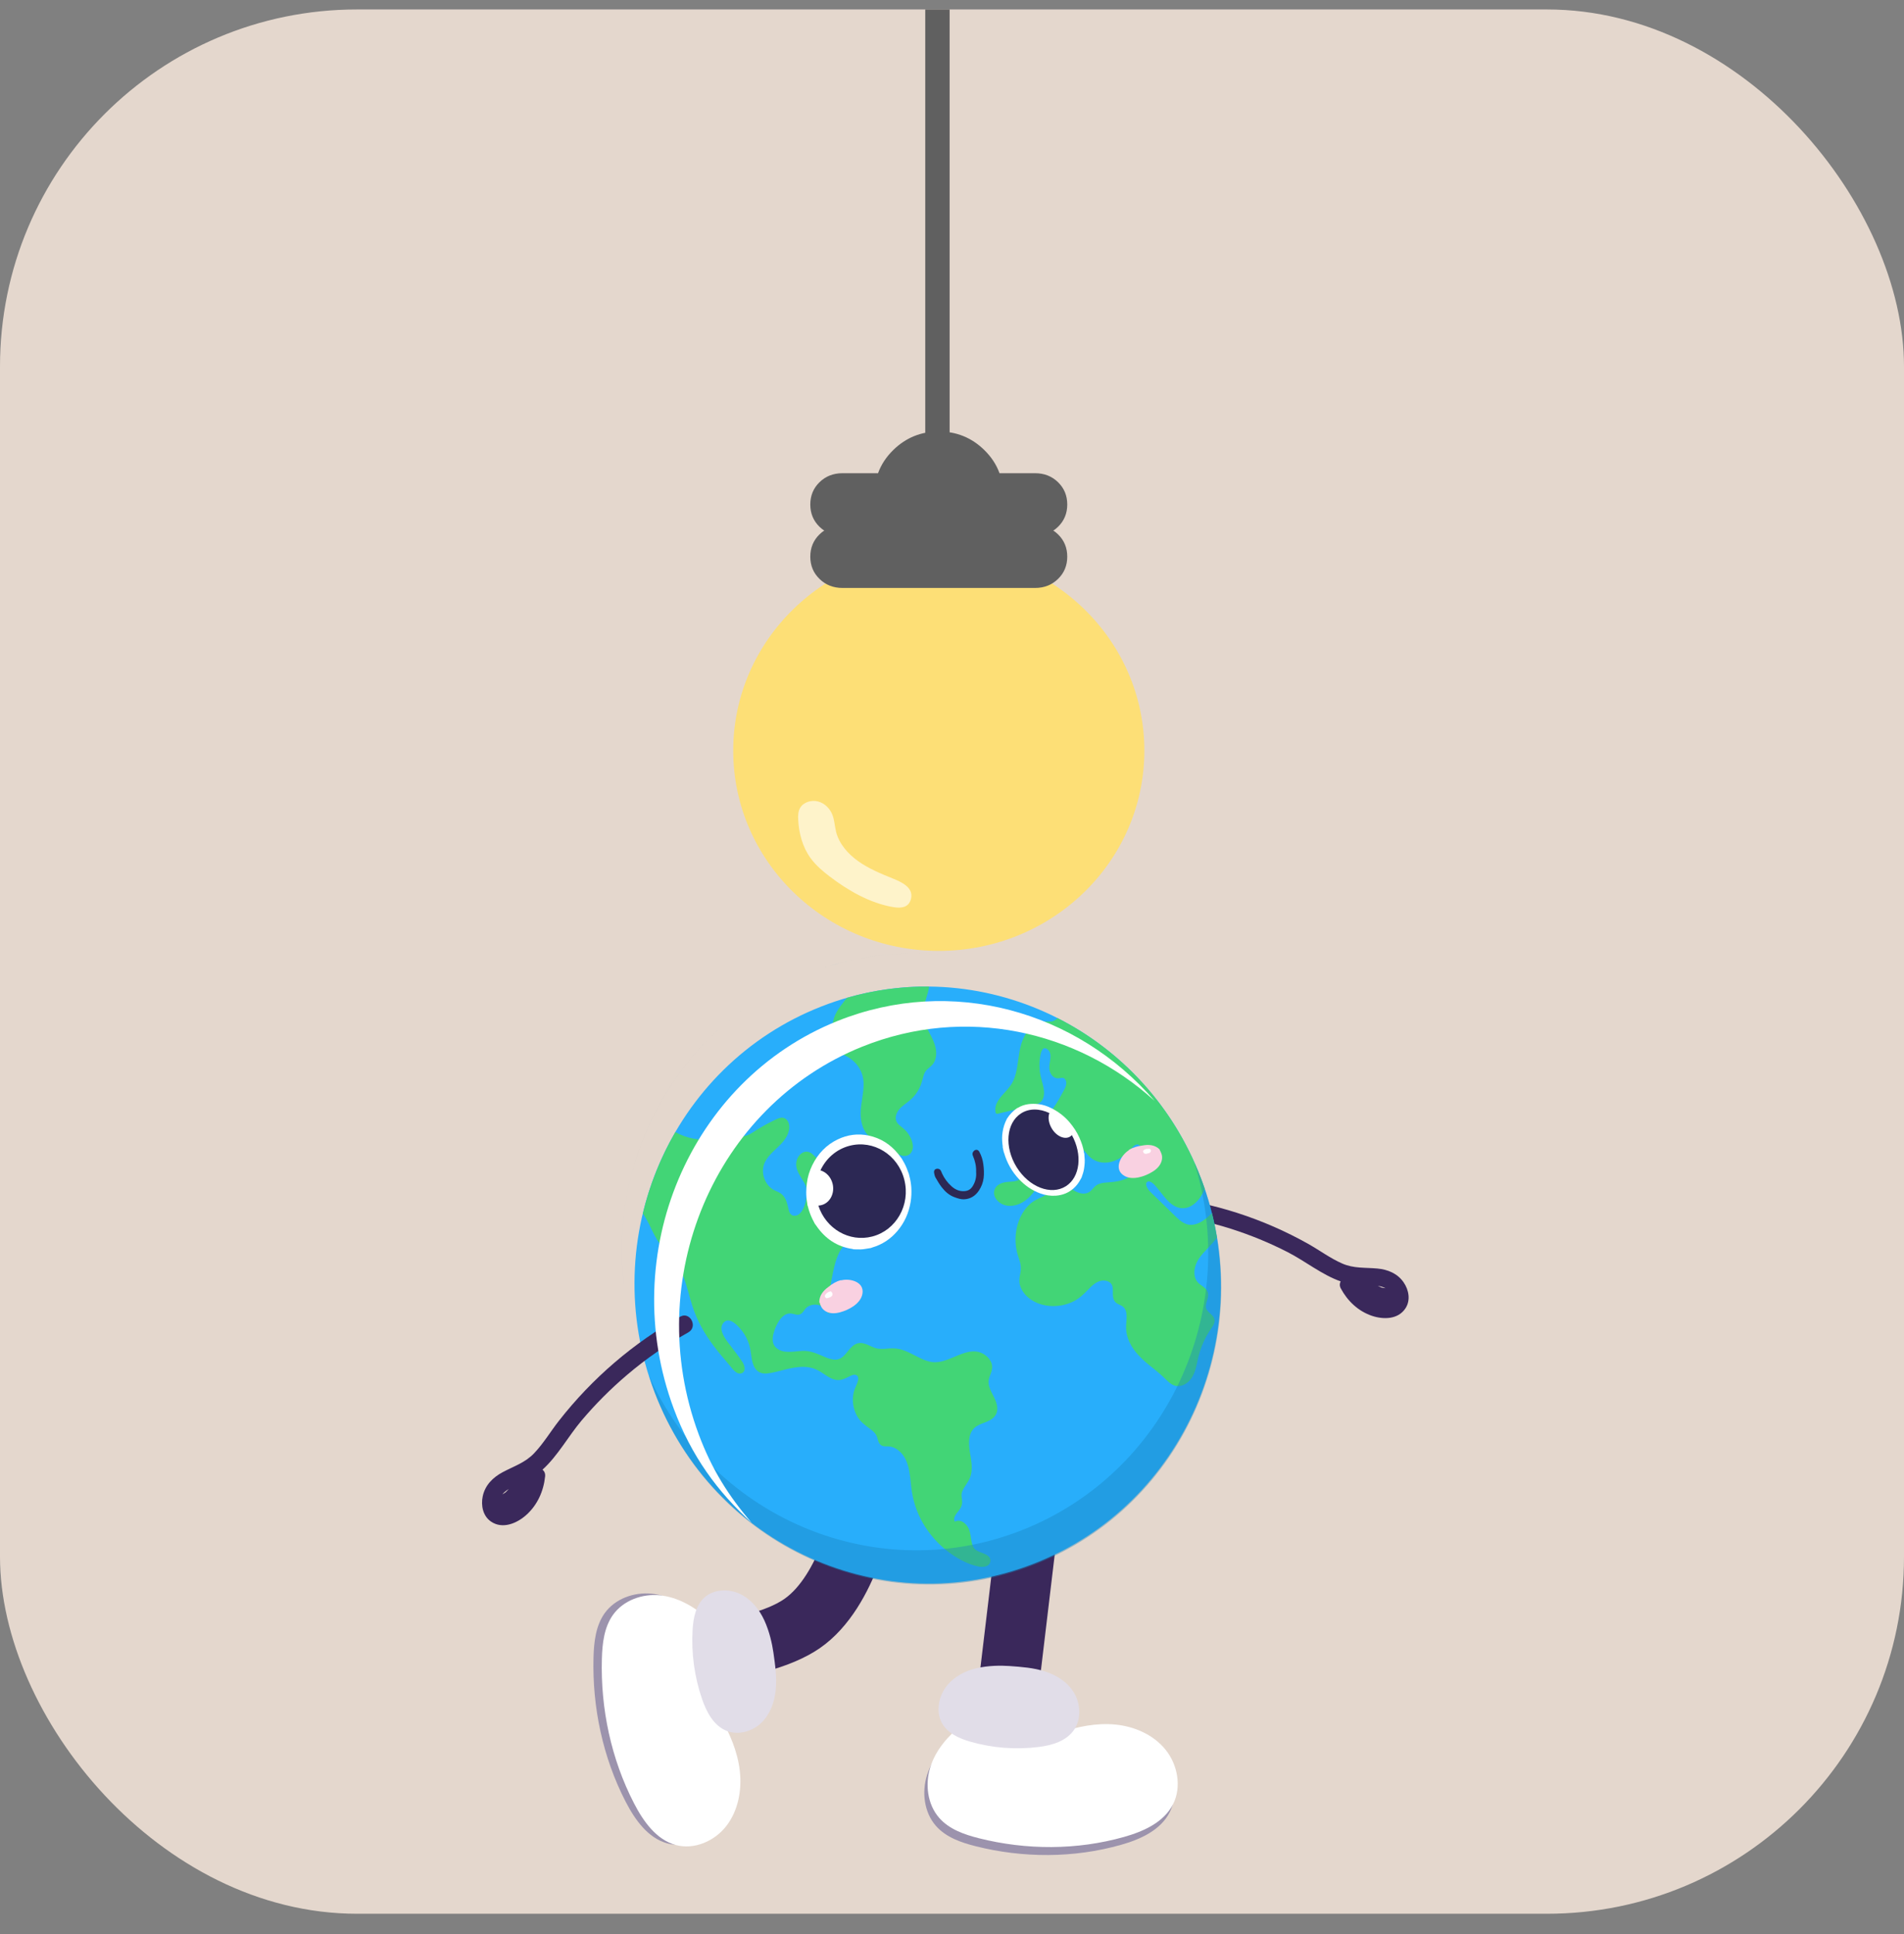 <svg width="64" height="65" viewBox="0 0 64 65" fill="none" xmlns="http://www.w3.org/2000/svg">
<rect x="0" y="0" width="64" height="65" fill="#808080" stroke="none"/>
<g clip-path="url(#clip0_2535_56280)">
<rect y="0.318" width="64" height="64" rx="12" fill="#E4D7CD"/>
<path d="M31.92 0.318H31.101V24.048H31.92V0.318Z" fill="#606060"/>
<path d="M33.242 15.413H29.99V17.481H33.242V15.413Z" fill="#606060"/>
<ellipse cx="31.556" cy="25.228" rx="6.91" ry="6.73" transform="rotate(-180 31.556 25.228)" fill="#FDDF76"/>
<path d="M31.556 14.502C30.962 14.502 30.453 14.708 30.03 15.12C29.79 15.354 29.618 15.615 29.514 15.904H28.317C28.011 15.904 27.754 16.005 27.547 16.206C27.34 16.408 27.237 16.657 27.237 16.956C27.237 17.253 27.34 17.503 27.547 17.705C27.754 17.906 28.011 18.007 28.317 18.007H34.795C35.1 18.007 35.357 17.906 35.564 17.705C35.771 17.503 35.874 17.253 35.874 16.956C35.874 16.657 35.771 16.408 35.564 16.206C35.357 16.005 35.1 15.904 34.795 15.904H33.597C33.493 15.615 33.321 15.354 33.081 15.12C32.658 14.708 32.149 14.502 31.556 14.502Z" fill="#606060"/>
<path d="M27.547 17.959C27.754 17.757 28.011 17.657 28.317 17.657H34.795C35.1 17.657 35.357 17.757 35.564 17.959C35.771 18.16 35.874 18.41 35.874 18.708C35.874 19.006 35.771 19.256 35.564 19.457C35.357 19.659 35.1 19.76 34.795 19.76H28.317C28.011 19.76 27.754 19.659 27.547 19.457C27.34 19.256 27.237 19.006 27.237 18.708C27.237 18.41 27.34 18.16 27.547 17.959Z" fill="#606060"/>
<path opacity="0.61" d="M27.889 29.458C27.651 29.277 27.423 29.081 27.251 28.846C26.973 28.467 26.853 28.004 26.83 27.547C26.823 27.41 26.826 27.267 26.897 27.148C27.008 26.958 27.278 26.876 27.502 26.937C27.726 26.997 27.898 27.176 27.978 27.38C28.052 27.566 28.056 27.769 28.105 27.962C28.208 28.361 28.502 28.699 28.853 28.947C29.203 29.195 29.61 29.364 30.015 29.527C30.314 29.648 30.703 29.829 30.625 30.193C30.56 30.496 30.307 30.534 30.027 30.487C29.239 30.355 28.498 29.922 27.889 29.458H27.889Z" fill="white"/>
<path d="M35.593 51.072C35.658 50.532 35.26 50.032 34.705 49.955C34.15 49.878 33.648 50.253 33.583 50.793L35.593 51.072ZM33.583 50.793L32.694 58.238L34.705 58.517L35.593 51.072L33.583 50.793Z" fill="#3A285B"/>
<path d="M30.027 50.853C30.121 50.315 29.754 49.785 29.207 49.668C28.661 49.552 28.142 49.893 28.048 50.431L30.027 50.853ZM26.959 54.566L27.558 55.391L27.558 55.391L26.959 54.566ZM29.038 50.642C28.048 50.431 28.048 50.43 28.048 50.43C28.048 50.43 28.048 50.43 28.048 50.43C28.048 50.43 28.048 50.429 28.048 50.429C28.048 50.429 28.048 50.429 28.048 50.429C28.048 50.429 28.048 50.43 28.048 50.431C28.047 50.434 28.046 50.44 28.045 50.448C28.042 50.463 28.037 50.489 28.03 50.523C28.015 50.591 27.993 50.693 27.961 50.82C27.897 51.075 27.796 51.426 27.652 51.805C27.348 52.602 26.912 53.359 26.36 53.741L27.558 55.391C28.592 54.675 29.196 53.469 29.535 52.579C29.712 52.114 29.833 51.69 29.911 51.381C29.95 51.226 29.978 51.098 29.997 51.008C30.007 50.962 30.014 50.926 30.019 50.9C30.021 50.886 30.023 50.876 30.025 50.868C30.025 50.864 30.026 50.861 30.026 50.858C30.027 50.857 30.027 50.856 30.027 50.855C30.027 50.854 30.027 50.854 30.027 50.854C30.027 50.853 30.027 50.853 30.027 50.853C30.027 50.853 30.027 50.853 29.038 50.642ZM26.36 53.741C25.767 54.151 24.66 54.414 23.544 54.555C23.014 54.621 22.529 54.656 22.177 54.673C22.001 54.682 21.86 54.686 21.764 54.689C21.715 54.69 21.679 54.69 21.655 54.691C21.643 54.691 21.634 54.691 21.629 54.691C21.626 54.691 21.624 54.691 21.623 54.691C21.623 54.691 21.623 54.691 21.623 54.691C21.623 54.691 21.623 54.691 21.623 54.691C21.623 54.691 21.623 54.691 21.623 54.691C21.623 54.691 21.623 54.691 21.67 55.687C21.717 56.682 21.717 56.682 21.717 56.682C21.718 56.682 21.718 56.682 21.718 56.682C21.718 56.682 21.718 56.682 21.719 56.682C21.72 56.682 21.721 56.682 21.722 56.682C21.725 56.682 21.728 56.682 21.733 56.682C21.741 56.682 21.753 56.682 21.769 56.682C21.8 56.682 21.844 56.681 21.899 56.68C22.011 56.677 22.17 56.672 22.365 56.662C22.753 56.643 23.29 56.605 23.882 56.531C25.009 56.389 26.546 56.091 27.558 55.391L26.36 53.741Z" fill="#3A285B"/>
<path d="M23.922 57.634C24.246 58.197 24.511 58.809 24.586 59.459C24.661 60.108 24.531 60.801 24.134 61.314C23.736 61.827 23.049 62.122 22.432 61.953C21.78 61.775 21.343 61.159 21.029 60.55C20.263 59.066 19.904 57.372 19.95 55.695C19.965 55.18 20.026 54.638 20.322 54.221C20.673 53.728 21.311 53.501 21.904 53.562C22.497 53.624 23.042 53.941 23.486 54.322C23.465 55.412 23.572 56.505 23.922 57.634L23.922 57.634Z" fill="#9C93AD"/>
<path d="M24.203 57.688C24.527 58.251 24.792 58.863 24.867 59.513C24.942 60.162 24.812 60.855 24.415 61.368C24.017 61.881 23.331 62.176 22.713 62.007C22.061 61.829 21.624 61.213 21.31 60.603C20.544 59.119 20.184 57.426 20.231 55.748C20.245 55.233 20.307 54.692 20.603 54.275C20.954 53.782 21.592 53.555 22.185 53.616C22.778 53.677 23.323 53.994 23.767 54.375C23.746 55.466 23.853 56.558 24.203 57.688L24.203 57.688Z" fill="white"/>
<path d="M25.997 55.54C26.056 55.952 26.115 56.367 26.076 56.78C26.038 57.192 25.893 57.607 25.595 57.897C25.297 58.187 24.829 58.327 24.433 58.174C23.991 58.004 23.748 57.539 23.597 57.097C23.341 56.35 23.233 55.556 23.281 54.774C23.305 54.372 23.389 53.939 23.695 53.675C24.006 53.408 24.491 53.39 24.869 53.567C25.247 53.745 25.525 54.089 25.695 54.464C25.866 54.839 25.954 55.245 25.997 55.54Z" fill="#E1DDE8"/>
<path d="M35.494 58.502C36.103 58.299 36.746 58.166 37.385 58.228C38.023 58.291 38.66 58.568 39.067 59.072C39.475 59.577 39.612 60.324 39.319 60.903C39.01 61.514 38.327 61.819 37.676 62.003C36.091 62.451 34.391 62.45 32.793 62.048C32.302 61.924 31.796 61.748 31.459 61.364C31.061 60.911 30.978 60.227 31.163 59.649C31.347 59.072 31.767 58.596 32.226 58.234C33.267 58.486 34.337 58.612 35.494 58.502L35.494 58.502Z" fill="#9C93AD"/>
<path d="M35.606 58.234C36.215 58.031 36.857 57.897 37.496 57.96C38.134 58.023 38.771 58.3 39.178 58.804C39.586 59.309 39.724 60.056 39.431 60.635C39.122 61.246 38.438 61.551 37.787 61.735C36.202 62.183 34.503 62.182 32.904 61.78C32.413 61.656 31.907 61.48 31.57 61.096C31.172 60.643 31.089 59.959 31.274 59.381C31.458 58.804 31.878 58.328 32.337 57.966C33.379 58.218 34.449 58.344 35.605 58.234L35.606 58.234Z" fill="white"/>
<path d="M33.927 55.992C34.334 56.021 34.745 56.05 35.132 56.176C35.52 56.301 35.887 56.534 36.102 56.892C36.316 57.25 36.351 57.747 36.121 58.109C35.864 58.513 35.366 58.657 34.911 58.713C34.14 58.809 33.356 58.748 32.616 58.535C32.236 58.425 31.839 58.251 31.651 57.889C31.461 57.523 31.546 57.036 31.796 56.697C32.047 56.358 32.436 56.154 32.831 56.064C33.227 55.974 33.636 55.972 33.927 55.992Z" fill="#E1DDE8"/>
<path d="M39.057 40.223C40.782 40.414 42.455 40.951 43.974 41.805C44.355 42.02 44.716 42.29 45.117 42.465C45.507 42.636 45.887 42.595 46.298 42.633C46.648 42.666 46.974 42.797 47.181 43.098C47.355 43.35 47.421 43.697 47.244 43.968C46.995 44.352 46.493 44.352 46.108 44.22C45.653 44.064 45.295 43.725 45.068 43.3C45.023 43.215 45.028 43.133 45.064 43.065C44.435 42.843 43.883 42.391 43.292 42.087C42.672 41.768 42.026 41.504 41.363 41.293C40.595 41.05 39.807 40.887 39.007 40.798C38.644 40.758 38.694 40.182 39.057 40.222L39.057 40.223ZM46.446 43.275C46.488 43.283 46.53 43.29 46.572 43.295C46.495 43.252 46.405 43.229 46.313 43.216C46.358 43.235 46.402 43.255 46.446 43.275Z" fill="#3A285B"/>
<path d="M34.754 52.551C39.826 50.567 42.338 44.766 40.366 39.595C38.393 34.423 32.683 31.84 27.612 33.825C22.54 35.81 20.028 41.611 22 46.782C23.973 51.953 29.683 54.536 34.754 52.551Z" fill="#28AEFB"/>
<path d="M31.337 45.778C31.074 45.743 30.841 45.595 30.606 45.481C30.487 45.423 30.365 45.371 30.237 45.341C30.1 45.31 29.966 45.313 29.827 45.325C29.672 45.339 29.524 45.347 29.376 45.289C29.254 45.241 29.139 45.171 29.009 45.145C28.726 45.088 28.581 45.316 28.421 45.507C28.333 45.612 28.225 45.694 28.084 45.697C27.962 45.699 27.843 45.654 27.731 45.608C27.477 45.502 27.249 45.388 26.968 45.401C26.683 45.414 26.319 45.513 26.082 45.29C25.952 45.168 25.956 44.988 25.998 44.826C26.04 44.666 26.105 44.508 26.199 44.373C26.284 44.252 26.408 44.137 26.564 44.143C26.694 44.148 26.819 44.236 26.939 44.145C26.992 44.104 27.024 44.044 27.065 43.993C27.105 43.944 27.156 43.907 27.214 43.882C27.324 43.834 27.454 43.836 27.567 43.875C27.68 43.915 27.773 43.992 27.823 44.104C27.846 44.155 27.929 44.127 27.916 44.071C27.814 43.629 27.914 43.172 28.005 42.737C28.09 42.331 28.222 41.877 28.605 41.663C28.802 41.554 28.991 41.58 29.205 41.596C29.366 41.609 29.542 41.592 29.656 41.461C29.831 41.259 29.757 40.93 29.595 40.743C29.552 40.693 29.502 40.655 29.447 40.621C29.37 40.574 29.255 40.519 29.215 40.431C29.169 40.328 29.291 40.288 29.364 40.261C29.434 40.234 29.503 40.201 29.543 40.133C29.613 40.017 29.564 39.871 29.49 39.769C29.39 39.63 29.24 39.582 29.083 39.536C28.901 39.483 28.751 39.42 28.648 39.25C28.567 39.116 28.507 38.952 28.372 38.862C28.237 38.773 28.084 38.803 27.943 38.855C27.803 38.907 27.629 39.013 27.48 38.934C27.391 38.886 27.334 38.793 27.246 38.743C27.179 38.705 27.103 38.694 27.03 38.717C26.881 38.765 26.783 38.923 26.765 39.075C26.735 39.318 26.908 39.536 27.023 39.732C27.047 39.774 27.072 39.82 27.093 39.869C27.121 40.012 27.123 40.16 27.1 40.304C27.098 40.306 27.097 40.309 27.095 40.312C27.086 40.327 27.085 40.342 27.09 40.355C27.069 40.457 27.035 40.556 26.985 40.648C26.943 40.726 26.885 40.804 26.802 40.84C26.725 40.873 26.627 40.868 26.571 40.798C26.511 40.723 26.502 40.61 26.478 40.52C26.456 40.436 26.43 40.35 26.388 40.274C26.347 40.202 26.292 40.138 26.221 40.095C26.144 40.047 26.056 40.023 25.979 39.974C25.847 39.892 25.75 39.763 25.695 39.617C25.64 39.472 25.628 39.306 25.673 39.157C25.714 39.019 25.801 38.901 25.896 38.797C26.079 38.598 26.316 38.432 26.446 38.187C26.507 38.072 26.547 37.934 26.524 37.802C26.498 37.653 26.386 37.534 26.23 37.568C26.137 37.588 26.049 37.639 25.964 37.68C25.865 37.728 25.768 37.779 25.673 37.833C25.581 37.885 25.491 37.939 25.402 37.996C25.313 38.053 25.225 38.113 25.127 38.152C24.939 38.227 24.745 38.172 24.55 38.176C24.348 38.18 24.156 38.242 23.958 38.276C23.53 38.348 23.082 38.26 22.701 38.047C22.207 38.898 21.838 39.821 21.608 40.783C21.689 40.898 21.758 41.021 21.813 41.134C21.927 41.368 22.032 41.609 22.193 41.815C22.346 42.01 22.535 42.172 22.684 42.37C23.013 42.806 23.106 43.366 23.268 43.877C23.425 44.378 23.68 44.824 23.994 45.24C24.153 45.45 24.322 45.652 24.494 45.85C24.589 45.96 24.761 46.235 24.941 46.147C25.091 46.073 25.02 45.87 24.949 45.763C24.801 45.541 24.63 45.333 24.471 45.119C24.338 44.94 24.131 44.642 24.338 44.436C24.519 44.255 24.785 44.539 24.898 44.673C25.058 44.862 25.169 45.093 25.218 45.337C25.256 45.536 25.259 45.748 25.35 45.932C25.437 46.109 25.599 46.181 25.788 46.16C25.997 46.137 26.203 46.072 26.407 46.024C26.606 45.977 26.809 45.935 27.014 45.938C27.222 45.94 27.41 45.997 27.587 46.108C27.738 46.202 27.885 46.322 28.059 46.367C28.24 46.414 28.383 46.342 28.541 46.264C28.607 46.231 28.701 46.178 28.777 46.212C28.893 46.264 28.842 46.418 28.806 46.507C28.769 46.599 28.723 46.686 28.699 46.784C28.676 46.878 28.665 46.975 28.668 47.072C28.674 47.267 28.729 47.461 28.831 47.627C28.942 47.806 29.098 47.912 29.262 48.034C29.361 48.106 29.448 48.189 29.485 48.31C29.514 48.402 29.53 48.508 29.613 48.567C29.696 48.627 29.797 48.603 29.892 48.613C29.988 48.622 30.079 48.66 30.159 48.715C30.57 49.001 30.58 49.55 30.633 50.001C30.683 50.423 30.814 50.827 31.026 51.194C31.232 51.548 31.503 51.861 31.822 52.112C32.13 52.355 32.511 52.572 32.898 52.65C33.043 52.678 33.267 52.659 33.289 52.471C33.309 52.3 33.128 52.234 33.001 52.186C32.909 52.151 32.807 52.118 32.744 52.036C32.674 51.943 32.656 51.817 32.64 51.705C32.612 51.512 32.584 51.336 32.433 51.201C32.336 51.114 32.209 51.076 32.1 51.141C32.005 51.035 32.156 50.858 32.222 50.776C32.314 50.663 32.355 50.554 32.336 50.405C32.325 50.326 32.31 50.251 32.33 50.171C32.346 50.107 32.378 50.047 32.412 49.991C32.481 49.878 32.564 49.772 32.611 49.646C32.712 49.372 32.643 49.072 32.6 48.794C32.559 48.532 32.538 48.194 32.746 47.996C32.94 47.81 33.255 47.818 33.431 47.604C33.591 47.408 33.514 47.166 33.414 46.961C33.358 46.845 33.292 46.733 33.254 46.609C33.207 46.46 33.231 46.339 33.289 46.198C33.339 46.075 33.372 45.953 33.33 45.822C33.293 45.708 33.213 45.611 33.117 45.543C32.544 45.138 31.93 45.855 31.337 45.777L31.337 45.778Z" fill="#42D576"/>
<path d="M40.309 41.098C40.203 41.148 40.087 41.176 39.969 41.161C39.848 41.145 39.742 41.081 39.648 41.003C39.537 40.912 39.437 40.806 39.334 40.706C39.226 40.6 39.117 40.495 39.009 40.389C38.9 40.284 38.792 40.179 38.683 40.073C38.617 40.009 38.555 39.932 38.531 39.841C38.503 39.731 38.586 39.673 38.685 39.725C38.775 39.772 38.846 39.864 38.91 39.941C39.039 40.094 39.153 40.262 39.299 40.399C39.435 40.526 39.6 40.617 39.789 40.606C40.032 40.593 40.23 40.414 40.36 40.217C40.415 40.133 40.459 40.047 40.497 39.958C40.455 39.837 40.413 39.715 40.366 39.594C39.437 37.157 37.677 35.295 35.544 34.215C35.528 34.234 35.511 34.253 35.491 34.268C35.356 34.374 35.185 34.318 35.029 34.339C34.715 34.381 34.502 34.657 34.384 34.934C34.259 35.23 34.243 35.553 34.19 35.866C34.163 36.021 34.126 36.177 34.061 36.321C34.001 36.452 33.911 36.562 33.816 36.668C33.637 36.866 33.4 37.095 33.466 37.392C33.472 37.419 33.498 37.439 33.525 37.433C33.811 37.365 34.097 37.298 34.384 37.23C34.525 37.197 34.669 37.17 34.809 37.129C34.903 37.101 34.989 37.051 35.039 36.963C35.126 36.81 35.092 36.616 35.053 36.454C35.029 36.355 34.997 36.257 34.977 36.157C34.95 36.026 34.937 35.892 34.94 35.758C34.943 35.628 34.972 35.074 35.214 35.27C35.404 35.424 35.253 35.711 35.271 35.912C35.288 36.105 35.415 36.269 35.618 36.236C35.674 36.227 35.732 36.209 35.781 36.25C35.825 36.288 35.844 36.35 35.842 36.407C35.837 36.53 35.757 36.647 35.701 36.752C35.574 36.989 35.439 37.224 35.255 37.42C35.07 37.617 34.852 37.777 34.653 37.958C34.486 38.109 34.329 38.28 34.224 38.483C34.129 38.666 34.051 38.913 34.123 39.117C34.142 39.17 34.171 39.216 34.213 39.252C34.257 39.29 34.317 39.311 34.354 39.355C34.433 39.452 34.346 39.596 34.257 39.648C34.141 39.715 33.995 39.71 33.865 39.723C33.758 39.733 33.648 39.758 33.557 39.82C33.399 39.928 33.368 40.127 33.474 40.285C33.581 40.448 33.771 40.532 33.959 40.527C34.437 40.514 34.777 40.106 34.952 39.692C35.05 39.459 35.112 39.213 35.184 38.971C35.215 38.867 35.255 38.719 35.365 38.674C35.451 38.639 35.526 38.691 35.577 38.76C35.633 38.836 35.666 38.928 35.689 39.018C35.696 39.044 35.72 39.065 35.748 39.058C35.922 39.018 36.014 38.856 36.125 38.73C36.177 38.672 36.242 38.608 36.326 38.616C36.424 38.625 36.488 38.719 36.545 38.79C36.676 38.951 36.845 39.048 37.05 39.07C37.277 39.094 37.499 39.02 37.688 38.897C37.792 38.829 37.886 38.748 37.974 38.66C38.043 38.59 38.163 38.408 38.279 38.477C38.367 38.529 38.396 38.665 38.407 38.76C38.419 38.868 38.402 38.978 38.367 39.08C38.289 39.304 38.121 39.475 37.916 39.582C37.683 39.703 37.436 39.726 37.179 39.744C37.065 39.752 36.947 39.771 36.851 39.838C36.754 39.904 36.698 40.019 36.593 40.074C36.366 40.192 36.111 40.033 35.931 39.897C35.836 39.824 35.743 39.745 35.638 39.686C35.563 39.645 35.473 39.636 35.415 39.709C35.36 39.778 35.362 39.874 35.341 39.956C35.315 40.054 35.239 40.115 35.155 40.162C34.982 40.257 34.8 40.313 34.647 40.443C34.501 40.566 34.387 40.723 34.304 40.895C34.132 41.254 34.092 41.681 34.181 42.069C34.207 42.181 34.248 42.287 34.28 42.397C34.317 42.524 34.324 42.642 34.299 42.772C34.279 42.882 34.255 42.989 34.267 43.102C34.279 43.208 34.32 43.31 34.378 43.398C34.611 43.758 35.065 43.913 35.472 43.894C35.683 43.885 35.891 43.833 36.08 43.739C36.282 43.639 36.435 43.489 36.59 43.328C36.742 43.17 36.917 43.01 37.15 43.04C37.24 43.052 37.33 43.095 37.373 43.18C37.42 43.275 37.404 43.389 37.407 43.491C37.409 43.583 37.421 43.677 37.482 43.75C37.55 43.833 37.658 43.848 37.74 43.91C37.924 44.049 37.86 44.351 37.852 44.548C37.831 45.062 38.143 45.462 38.511 45.78C38.709 45.952 38.923 46.105 39.113 46.286C39.263 46.429 39.406 46.603 39.631 46.584C39.824 46.567 39.995 46.426 40.087 46.258C40.204 46.049 40.23 45.808 40.289 45.578C40.35 45.342 40.439 45.113 40.556 44.9C40.614 44.794 40.681 44.695 40.749 44.595C40.8 44.519 40.843 44.431 40.82 44.337C40.776 44.148 40.508 44.093 40.532 43.881C40.551 43.707 40.675 43.539 40.567 43.369C40.511 43.28 40.419 43.228 40.338 43.168C40.252 43.104 40.19 43.02 40.164 42.914C40.112 42.702 40.184 42.471 40.302 42.297C40.476 42.04 40.732 41.842 40.905 41.591C40.86 41.317 40.804 41.044 40.736 40.771C40.609 40.901 40.471 41.02 40.309 41.097L40.309 41.098Z" fill="#42D576"/>
<path fill-rule="evenodd" clip-rule="evenodd" d="M39.94 38.478C40.014 38.672 40.081 38.866 40.143 39.062C40.143 39.062 40.143 39.063 40.144 39.063C41.72 44.08 39.21 49.525 34.329 51.435C29.258 53.419 23.547 50.836 21.575 45.665C19.602 40.494 22.115 34.693 27.186 32.708C29.127 31.949 31.162 31.858 33.045 32.326C31.162 31.858 29.127 31.948 27.186 32.708C22.114 34.693 19.602 40.494 21.575 45.665C21.648 45.858 21.727 46.047 21.811 46.232C21.872 46.427 21.939 46.622 22.013 46.816C23.986 51.987 29.696 54.57 34.767 52.585C39.839 50.601 42.351 44.8 40.379 39.629C40.305 39.437 40.227 39.248 40.144 39.063C40.082 38.867 40.014 38.672 39.94 38.478C38.769 35.407 36.28 33.249 33.389 32.418C36.28 33.249 38.769 35.407 39.94 38.478Z" fill="#1B84BF" fill-opacity="0.4"/>
<path d="M28.464 33.536C28.463 33.538 28.461 33.541 28.46 33.543C28.281 33.781 28.067 34.011 28.007 34.315C27.992 34.391 27.988 34.475 27.937 34.536C27.899 34.582 27.845 34.61 27.793 34.634C27.687 34.683 27.57 34.711 27.476 34.781C27.383 34.85 27.339 34.967 27.38 35.08C27.431 35.225 27.574 35.295 27.714 35.319C27.871 35.347 28.027 35.342 28.181 35.386C28.327 35.429 28.466 35.494 28.591 35.583C28.853 35.771 29.014 36.053 29.028 36.38C29.042 36.728 28.933 37.065 28.93 37.412C28.927 37.741 29.02 38.066 29.299 38.259C29.422 38.344 29.562 38.4 29.696 38.462C29.761 38.492 29.825 38.525 29.886 38.563C29.961 38.611 30.026 38.672 30.097 38.726C30.211 38.813 30.358 38.883 30.502 38.833C30.628 38.788 30.687 38.659 30.685 38.529C30.681 38.377 30.616 38.231 30.532 38.108C30.482 38.036 30.423 37.974 30.357 37.918C30.293 37.863 30.22 37.816 30.167 37.748C30.059 37.609 30.113 37.428 30.211 37.301C30.32 37.161 30.481 37.073 30.611 36.956C30.729 36.851 30.827 36.723 30.899 36.582C30.973 36.438 31.001 36.288 31.048 36.136C31.074 36.05 31.115 35.984 31.182 35.926C31.241 35.874 31.306 35.828 31.356 35.765C31.436 35.663 31.469 35.53 31.469 35.401C31.467 35.071 31.28 34.805 31.143 34.52C31.062 34.353 31.009 34.181 31.025 33.994C31.039 33.836 31.09 33.686 31.137 33.537C31.176 33.413 31.213 33.286 31.23 33.157C30.312 33.148 29.382 33.271 28.464 33.536L28.464 33.536Z" fill="#42D576"/>
<path d="M28.284 43.028C28.282 43.026 28.277 43.026 28.272 43.027C28.269 43.025 28.264 43.025 28.255 43.027C28.109 43.065 27.971 43.15 27.85 43.248C27.673 43.374 27.533 43.542 27.54 43.774C27.54 43.779 27.546 43.779 27.554 43.778C27.555 43.78 27.554 43.783 27.555 43.785C27.559 43.818 27.572 43.849 27.587 43.878C27.631 43.998 27.739 44.081 27.861 44.116C28.025 44.163 28.2 44.123 28.356 44.067C28.632 43.969 28.991 43.748 28.996 43.408C29 43.064 28.551 42.961 28.285 43.028L28.284 43.028Z" fill="#F9D1E1"/>
<path d="M37.708 39.454C37.954 39.688 38.363 39.578 38.626 39.444C38.775 39.368 38.926 39.268 39.007 39.114C39.068 39.001 39.083 38.863 39.029 38.747C39.019 38.715 39.005 38.685 38.985 38.658C38.984 38.656 38.981 38.655 38.98 38.653C38.987 38.648 38.99 38.643 38.987 38.639C38.827 38.472 38.609 38.458 38.395 38.5C38.241 38.52 38.083 38.562 37.954 38.642C37.946 38.647 37.943 38.652 37.942 38.656C37.938 38.658 37.935 38.661 37.934 38.665C37.7 38.814 37.459 39.216 37.708 39.454L37.708 39.454Z" fill="#F9D1E1"/>
<path d="M27.972 43.45C27.968 43.442 27.962 43.435 27.955 43.429C27.948 43.41 27.93 43.397 27.91 43.401C27.881 43.406 27.852 43.418 27.827 43.434C27.797 43.452 27.771 43.474 27.748 43.502C27.746 43.505 27.745 43.508 27.744 43.512C27.735 43.523 27.729 43.535 27.727 43.549C27.724 43.572 27.734 43.6 27.755 43.612C27.755 43.612 27.756 43.612 27.756 43.612C27.763 43.626 27.777 43.635 27.793 43.632C27.827 43.625 27.862 43.615 27.895 43.602C27.926 43.59 27.956 43.57 27.972 43.54C27.986 43.513 27.988 43.478 27.972 43.45L27.972 43.45Z" fill="white"/>
<path d="M38.681 38.642C38.661 38.607 38.621 38.603 38.586 38.612C38.584 38.612 38.581 38.611 38.579 38.611C38.533 38.606 38.485 38.62 38.45 38.65C38.446 38.653 38.443 38.657 38.441 38.662C38.425 38.669 38.417 38.693 38.425 38.709C38.427 38.711 38.428 38.713 38.43 38.715C38.431 38.719 38.431 38.722 38.432 38.726C38.441 38.749 38.462 38.767 38.485 38.774C38.508 38.781 38.533 38.779 38.556 38.772C38.565 38.769 38.574 38.766 38.582 38.762C38.602 38.761 38.622 38.756 38.64 38.746C38.647 38.742 38.654 38.736 38.661 38.73C38.67 38.723 38.677 38.714 38.681 38.703C38.69 38.684 38.692 38.662 38.68 38.642L38.681 38.642Z" fill="white"/>
<path d="M32.811 39.389C32.818 39.194 32.777 39.02 32.706 38.853C32.685 38.803 32.679 38.758 32.711 38.71C32.769 38.623 32.869 38.619 32.918 38.708C32.99 38.841 33.036 38.986 33.054 39.136C33.073 39.285 33.081 39.434 33.064 39.586C33.045 39.742 32.991 39.88 32.909 40.007C32.789 40.192 32.614 40.301 32.396 40.307C32.294 40.31 32.187 40.274 32.089 40.238C31.91 40.174 31.77 40.051 31.655 39.902C31.577 39.8 31.511 39.689 31.447 39.577C31.42 39.529 31.407 39.47 31.398 39.414C31.387 39.351 31.414 39.305 31.457 39.289C31.523 39.265 31.59 39.285 31.624 39.343C31.642 39.373 31.652 39.408 31.667 39.441C31.743 39.606 31.85 39.749 31.984 39.869C32.111 39.983 32.256 40.047 32.43 40.031C32.544 40.021 32.629 39.969 32.692 39.871C32.788 39.719 32.825 39.555 32.811 39.389L32.811 39.389Z" fill="#2C2854"/>
<path d="M36.446 38.762C36.441 38.753 36.435 38.745 36.434 38.736C36.414 38.56 36.352 38.395 36.281 38.233C36.199 38.048 36.087 37.88 35.955 37.723C35.785 37.52 35.576 37.36 35.333 37.24C35.199 37.173 35.056 37.125 34.905 37.108C34.664 37.081 34.429 37.103 34.218 37.23C34.207 37.237 34.195 37.24 34.183 37.245C34.046 37.341 33.935 37.459 33.848 37.596C33.829 37.636 33.809 37.675 33.792 37.715C33.734 37.854 33.702 37.999 33.688 38.148C33.677 38.276 33.688 38.402 33.705 38.528C33.706 38.538 33.705 38.547 33.704 38.557C33.715 38.61 33.727 38.663 33.738 38.716C33.743 38.729 33.75 38.742 33.754 38.756C33.848 39.081 34.011 39.372 34.248 39.626C34.447 39.839 34.682 40.005 34.965 40.108C35.135 40.17 35.312 40.198 35.493 40.185C35.722 40.167 35.923 40.086 36.092 39.935C36.189 39.847 36.264 39.745 36.323 39.632C36.333 39.613 36.344 39.594 36.355 39.575C36.389 39.477 36.424 39.379 36.439 39.277C36.458 39.146 36.472 39.016 36.454 38.883C36.449 38.843 36.448 38.802 36.446 38.762Z" fill="white"/>
<path fill-rule="evenodd" clip-rule="evenodd" d="M35.273 37.408C35.22 37.553 35.247 37.754 35.359 37.935C35.519 38.194 35.794 38.311 35.972 38.197C35.994 38.183 36.013 38.166 36.029 38.148C36.39 38.803 36.309 39.557 35.832 39.864C35.333 40.185 34.589 39.899 34.171 39.224C33.754 38.549 33.819 37.742 34.319 37.421C34.594 37.243 34.945 37.252 35.273 37.408Z" fill="#2C2854"/>
<path d="M30.309 38.936C30.271 38.885 30.234 38.834 30.194 38.785C29.927 38.453 29.593 38.248 29.197 38.164C28.84 38.089 28.493 38.133 28.159 38.293C27.782 38.474 27.497 38.765 27.303 39.161C27.211 39.35 27.148 39.551 27.122 39.765C27.11 39.863 27.101 39.963 27.1 40.062C27.099 40.183 27.11 40.304 27.131 40.422C27.135 40.448 27.137 40.474 27.14 40.5C27.145 40.515 27.151 40.529 27.155 40.544C27.193 40.696 27.244 40.842 27.313 40.98C27.337 41.028 27.362 41.076 27.387 41.124C27.403 41.146 27.42 41.169 27.436 41.191C27.742 41.64 28.148 41.903 28.657 41.976C28.668 41.977 28.679 41.983 28.69 41.987C28.721 41.988 28.753 41.987 28.784 41.989C28.88 41.993 28.976 41.993 29.072 41.976C29.138 41.965 29.205 41.955 29.271 41.944C29.287 41.938 29.303 41.931 29.319 41.926C29.652 41.829 29.938 41.642 30.171 41.365C30.401 41.091 30.546 40.77 30.608 40.404C30.636 40.241 30.642 40.076 30.632 39.911C30.623 39.78 30.602 39.651 30.567 39.525C30.56 39.5 30.555 39.474 30.549 39.449C30.544 39.434 30.537 39.42 30.532 39.406C30.495 39.299 30.453 39.194 30.4 39.095C30.37 39.041 30.339 38.989 30.309 38.936Z" fill="white"/>
<path fill-rule="evenodd" clip-rule="evenodd" d="M27.578 39.334C27.768 39.39 27.93 39.556 27.986 39.78C28.067 40.104 27.899 40.428 27.611 40.502C27.577 40.511 27.542 40.516 27.508 40.518C27.759 41.297 28.548 41.758 29.32 41.557C30.126 41.347 30.609 40.494 30.398 39.652C30.187 38.81 29.363 38.298 28.556 38.508C28.111 38.624 27.764 38.936 27.578 39.334Z" fill="#2C2854"/>
<path d="M22.866 44.251C21.294 45.131 19.905 46.321 18.787 47.751C18.506 48.11 18.267 48.513 17.952 48.843C17.646 49.164 17.267 49.278 16.889 49.482C16.568 49.655 16.308 49.911 16.227 50.283C16.16 50.594 16.231 50.951 16.505 51.138C16.893 51.402 17.372 51.199 17.688 50.917C18.062 50.584 18.272 50.117 18.323 49.62C18.334 49.52 18.296 49.444 18.236 49.393C18.75 48.927 19.101 48.272 19.547 47.743C20.015 47.189 20.529 46.674 21.08 46.206C21.719 45.662 22.408 45.187 23.137 44.779C23.468 44.594 23.197 44.065 22.866 44.25L22.866 44.251ZM16.997 50.153C16.961 50.178 16.924 50.202 16.885 50.224C16.942 50.151 17.019 50.093 17.102 50.043C17.067 50.08 17.032 50.117 16.997 50.153Z" fill="#3A285B"/>
<path d="M25.267 51.179C24.499 50.289 23.925 49.385 23.485 48.203C21.552 43.004 24.014 37.172 28.984 35.176C32.437 33.79 36.191 34.62 38.81 36.998C36.2 33.975 31.986 32.775 28.146 34.316C23.176 36.312 20.714 42.144 22.647 47.343C23.237 48.931 24.115 50.133 25.267 51.179Z" fill="white"/>
</g>
<defs>
<clipPath id="clip0_2535_56280">
<rect y="0.318" width="64" height="64" rx="12" fill="white"/>
</clipPath>
</defs>
</svg>
